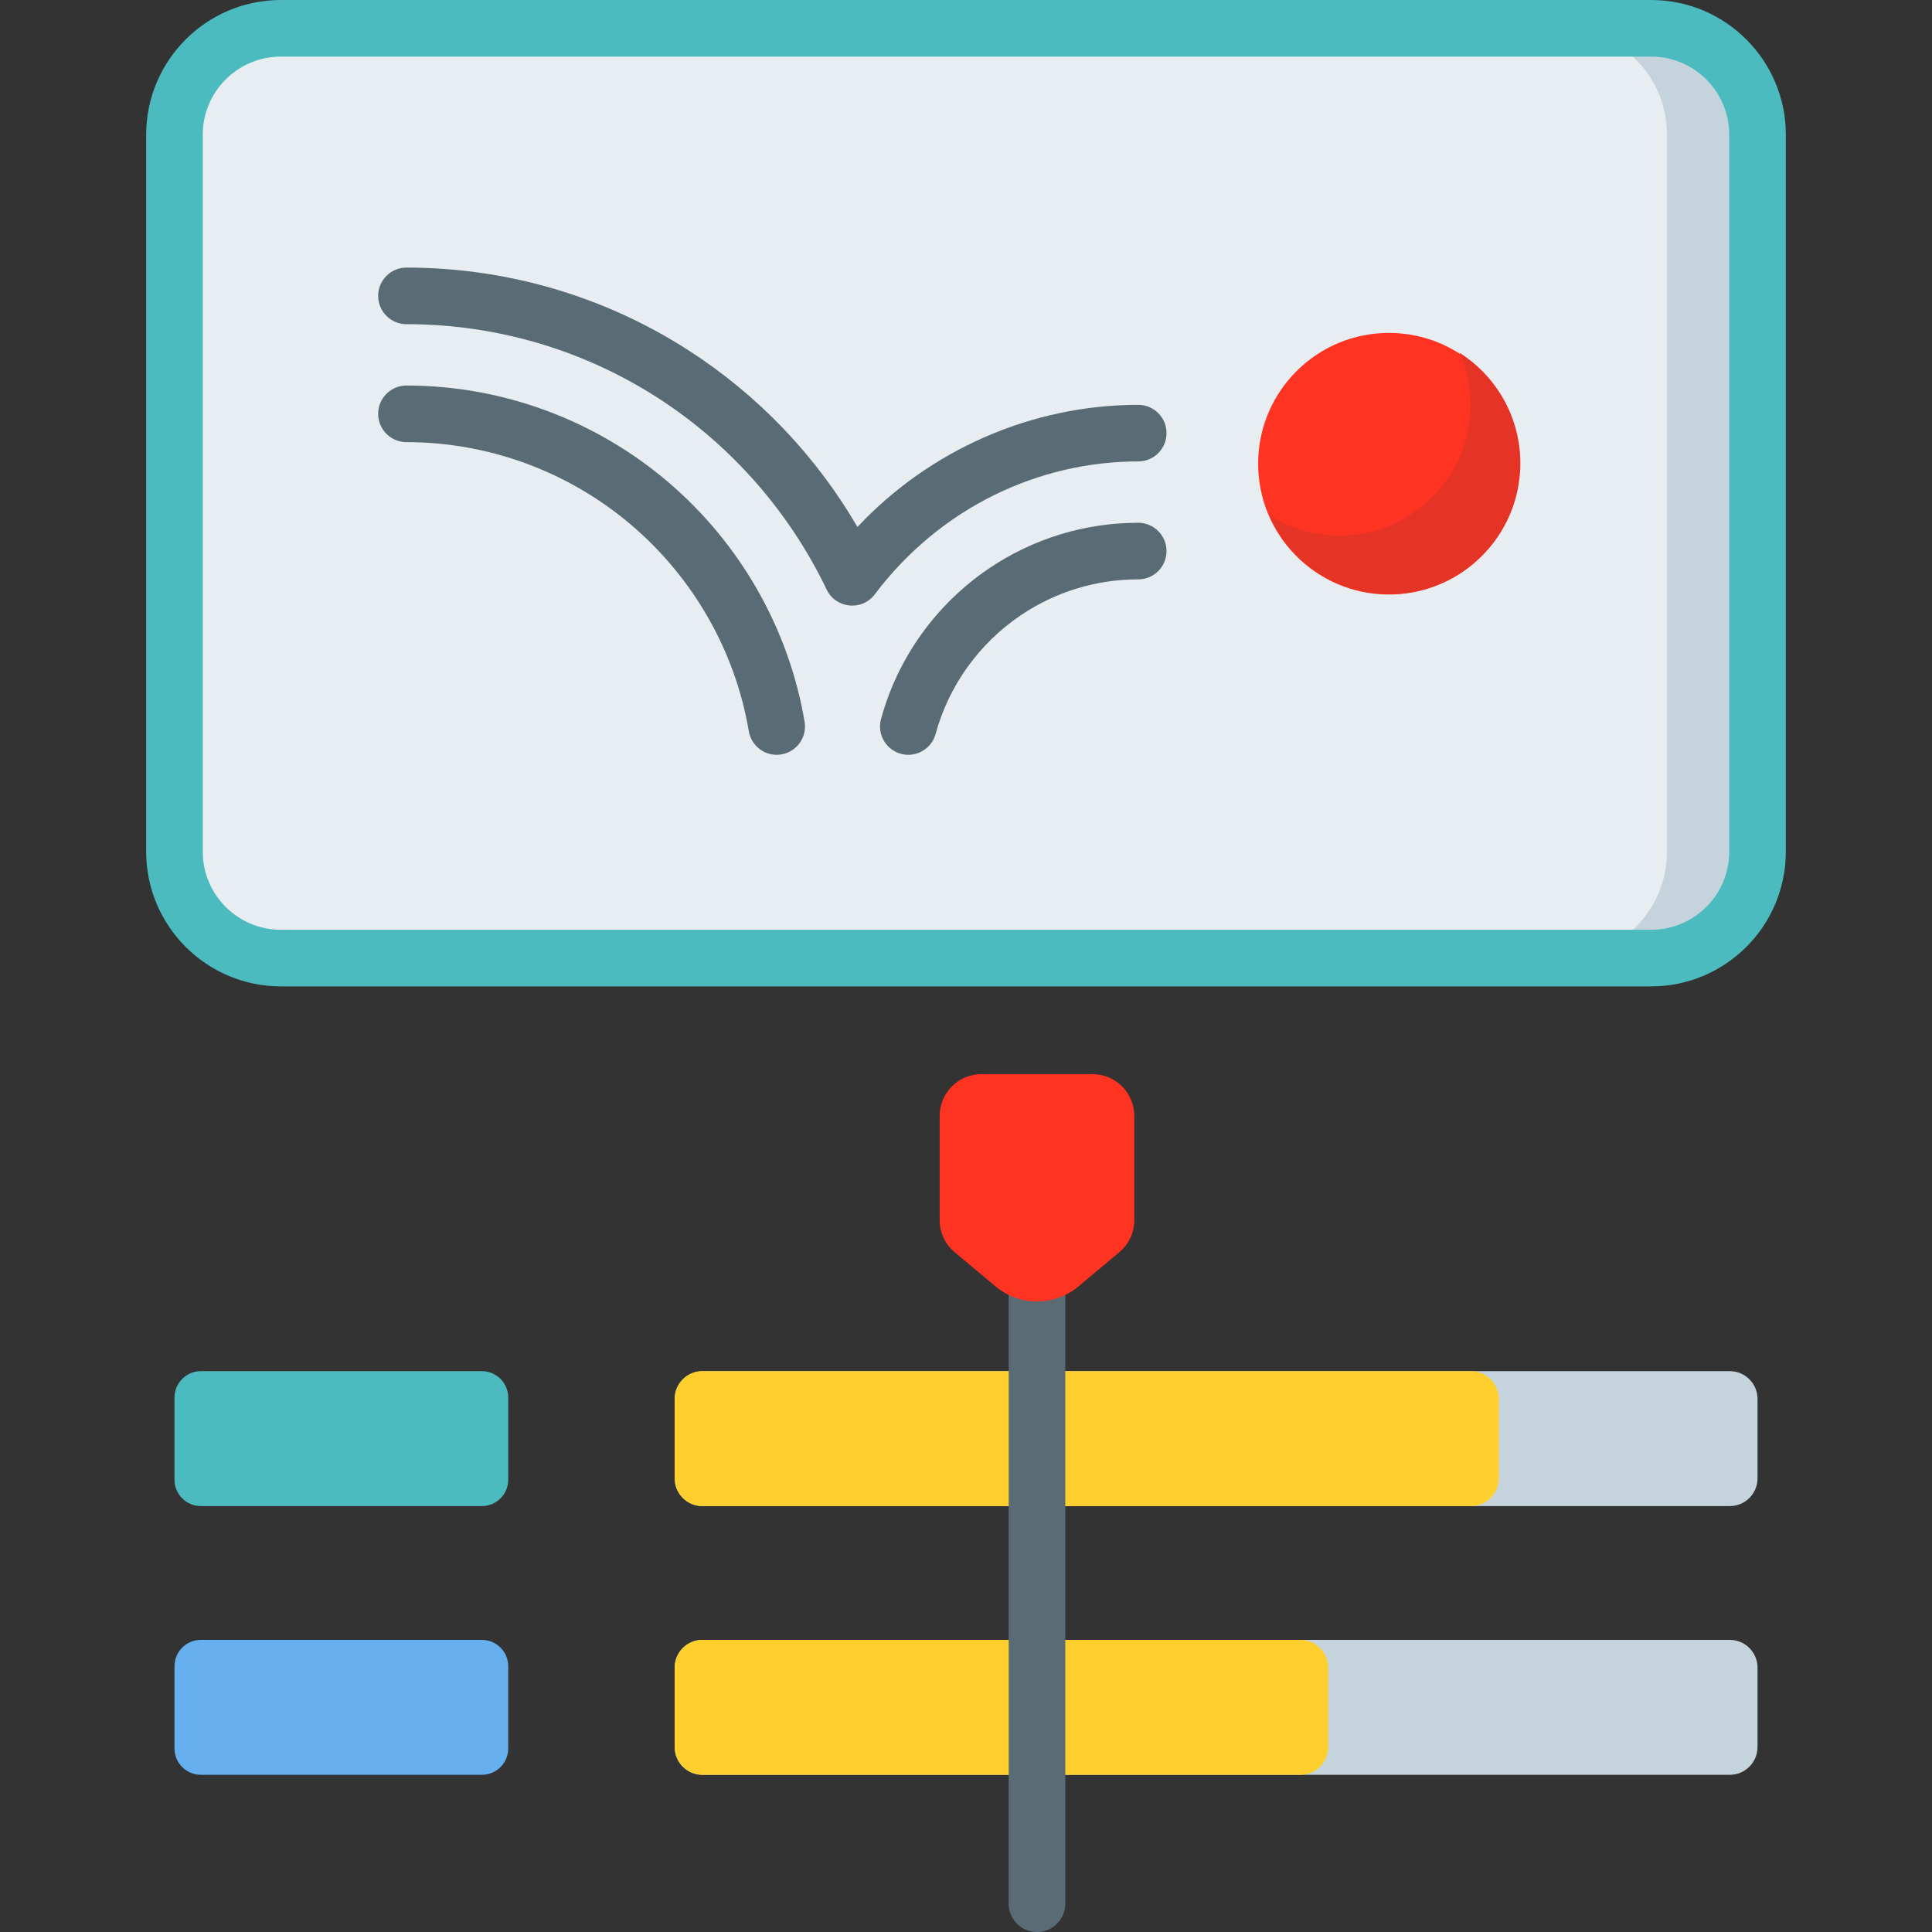 <?xml version="1.0"?>
<svg xmlns="http://www.w3.org/2000/svg" xmlns:xlink="http://www.w3.org/1999/xlink" xmlns:svgjs="http://svgjs.com/svgjs" version="1.1" width="512" height="512" x="0" y="0" viewBox="0 0 512 512" style="enable-background:new 0 0 512 512" xml:space="preserve" class=""><rect x="0" y="0" width="512" height="512" fill="#333333" stroke="none"/><g><g xmlns="http://www.w3.org/2000/svg"><path d="m178.797 370.726v21.046c0 4.063 3.293 7.356 7.356 7.356h272.252c4.062 0 7.356-3.293 7.356-7.356v-21.046c0-4.063-3.293-7.356-7.356-7.356h-272.252c-4.062.001-7.356 3.294-7.356 7.356z" fill="#c5d3dd" data-original="#c5d3dd" style=""/><path d="m178.797 370.726v21.046c0 4.063 3.293 7.356 7.356 7.356h203.681c4.063 0 7.356-3.293 7.356-7.356v-21.046c0-4.063-3.293-7.356-7.356-7.356h-203.681c-4.062.001-7.356 3.294-7.356 7.356z" fill="#ffcf2d" data-original="#fe9738" style="" class=""/><path d="m46.239 370.368v21.763c0 3.865 3.133 6.997 6.997 6.997h74.456c3.865 0 6.997-3.133 6.997-6.997v-21.763c0-3.865-3.133-6.997-6.997-6.997h-74.456c-3.864 0-6.997 3.132-6.997 6.997z" fill="#4cbbbf" data-original="#0ed2b3" style="" class=""/><path d="m178.797 441.94v21.046c0 4.062 3.293 7.356 7.356 7.356h272.252c4.062 0 7.356-3.293 7.356-7.356v-21.046c0-4.062-3.293-7.356-7.356-7.356h-272.252c-4.062.001-7.356 3.294-7.356 7.356z" fill="#c5d3dd" data-original="#c5d3dd" style=""/><path d="m178.797 441.94v21.046c0 4.062 3.293 7.356 7.356 7.356h158.46c4.063 0 7.356-3.293 7.356-7.356v-21.046c0-4.062-3.293-7.356-7.356-7.356h-158.46c-4.062.001-7.356 3.294-7.356 7.356z" fill="#ffcf2d" data-original="#fe9738" style="" class=""/><path d="m46.239 441.582v21.763c0 3.865 3.133 6.997 6.997 6.997h74.456c3.865 0 6.997-3.133 6.997-6.997v-21.763c0-3.865-3.133-6.997-6.997-6.997h-74.456c-3.864 0-6.997 3.132-6.997 6.997z" fill="#66b0f0" data-original="#fe7ab6" style="" class=""/><path d="m274.812 512c-4.143 0-7.5-3.357-7.5-7.5v-183.835c0-4.143 3.357-7.5 7.5-7.5s7.5 3.357 7.5 7.5v183.835c0 4.143-3.358 7.5-7.5 7.5z" fill="#596c76" data-original="#596c76" style="" class=""/><path d="m289.54 284.658h-29.457c-6.099 0-11.061 4.962-11.061 11.061v27.635c0 3.283 1.444 6.375 3.962 8.481l10.848 9.079c3.181 2.663 7.08 3.994 10.979 3.994s7.8-1.332 10.98-3.994l10.847-9.078c2.518-2.107 3.962-5.199 3.962-8.482v-27.635c.001-6.099-4.961-11.061-11.06-11.061z" fill="#ff3322" data-original="#01c0fa" style="" class=""/><path d="m437.579 253.901h-363.159c-15.564 0-28.182-12.617-28.182-28.182v-190.037c.001-15.564 12.618-28.182 28.183-28.182h363.159c15.564 0 28.182 12.618 28.182 28.182v190.038c-.001 15.564-12.618 28.181-28.183 28.181z" fill="#e8edf2" data-original="#e8edf2" style="" class=""/><path d="m437.579 7.5h-24c15.564 0 28.182 12.618 28.182 28.182v190.038c0 15.564-12.617 28.182-28.182 28.182h24c15.564 0 28.182-12.617 28.182-28.182v-190.038c0-15.564-12.617-28.182-28.182-28.182z" fill="#c5d3dd" data-original="#c5d3dd" style=""/><path d="m437.579 261.401h-363.158c-19.676 0-35.683-16.007-35.683-35.682v-190.037c0-19.675 16.007-35.682 35.683-35.682h363.158c19.676 0 35.683 16.007 35.683 35.682v190.038c0 19.675-16.007 35.681-35.683 35.681zm-363.158-246.401c-11.404 0-20.683 9.277-20.683 20.682v190.038c0 11.404 9.278 20.682 20.683 20.682h363.158c11.404 0 20.683-9.277 20.683-20.682v-190.038c0-11.404-9.278-20.682-20.683-20.682z" fill="#4cbbbf" data-original="#0ed2b3" style="" class=""/><ellipse cx="368.232" cy="122.769" fill="#ff3322" rx="34.674" ry="34.674" transform="matrix(.999 -.038 .038 .999 -4.445 14.239)" data-original="#01c0fa" style="" class=""/><path d="m386.823 93.507c1.827 4.22 2.845 8.872 2.845 13.763 0 19.15-15.524 34.674-34.674 34.674-6.843 0-13.217-1.99-18.591-5.412 5.327 12.302 17.57 20.912 31.829 20.912 19.15 0 34.674-15.524 34.674-34.674 0-12.308-6.417-23.11-16.083-29.263z" fill="#e53426" data-original="#0290cf" style="" class=""/><g fill="#596c76"><path d="m301.644 122.285c4.143 0 7.5-3.357 7.5-7.5s-3.357-7.5-7.5-7.5c-28.192 0-55.248 11.928-74.413 32.368-10.978-18.852-26.265-34.895-44.741-46.794-22.29-14.357-48.147-21.946-74.777-21.946-4.143 0-7.5 3.357-7.5 7.5s3.357 7.5 7.5 7.5c23.743 0 46.792 6.763 66.655 19.557 19.582 12.614 35.012 30.514 44.709 50.788 2.403 4.986 9.311 5.77 12.716 1.283 17.521-23.205 43.612-35.256 69.851-35.256z" fill="#596c76" data-original="#596c76" style="" class=""/><path d="m301.644 138.541c-14.142 0-27.802 4.172-39.51 12.07-14.045 9.497-24.222 23.684-28.654 39.944-1.089 3.996 1.268 8.119 5.264 9.209.66.18 1.324.266 1.978.266 3.299 0 6.321-2.193 7.231-5.529 3.489-12.802 11.51-23.976 22.577-31.459 9.214-6.216 19.973-9.501 31.114-9.501 4.143 0 7.5-3.357 7.5-7.5s-3.358-7.5-7.5-7.5z" fill="#596c76" data-original="#596c76" style="" class=""/><path d="m177.11 127.782c-19.347-16.517-43.993-25.613-69.398-25.613-4.143 0-7.5 3.357-7.5 7.5s3.357 7.5 7.5 7.5c21.838 0 43.025 7.82 59.659 22.021 16.454 14.047 27.487 33.434 31.068 54.59.619 3.66 3.793 6.249 7.386 6.249.415 0 .837-.034 1.261-.106 4.084-.691 6.834-4.563 6.143-8.646-4.166-24.618-16.994-47.168-36.119-63.495z" fill="#596c76" data-original="#596c76" style="" class=""/></g></g></g></svg>

